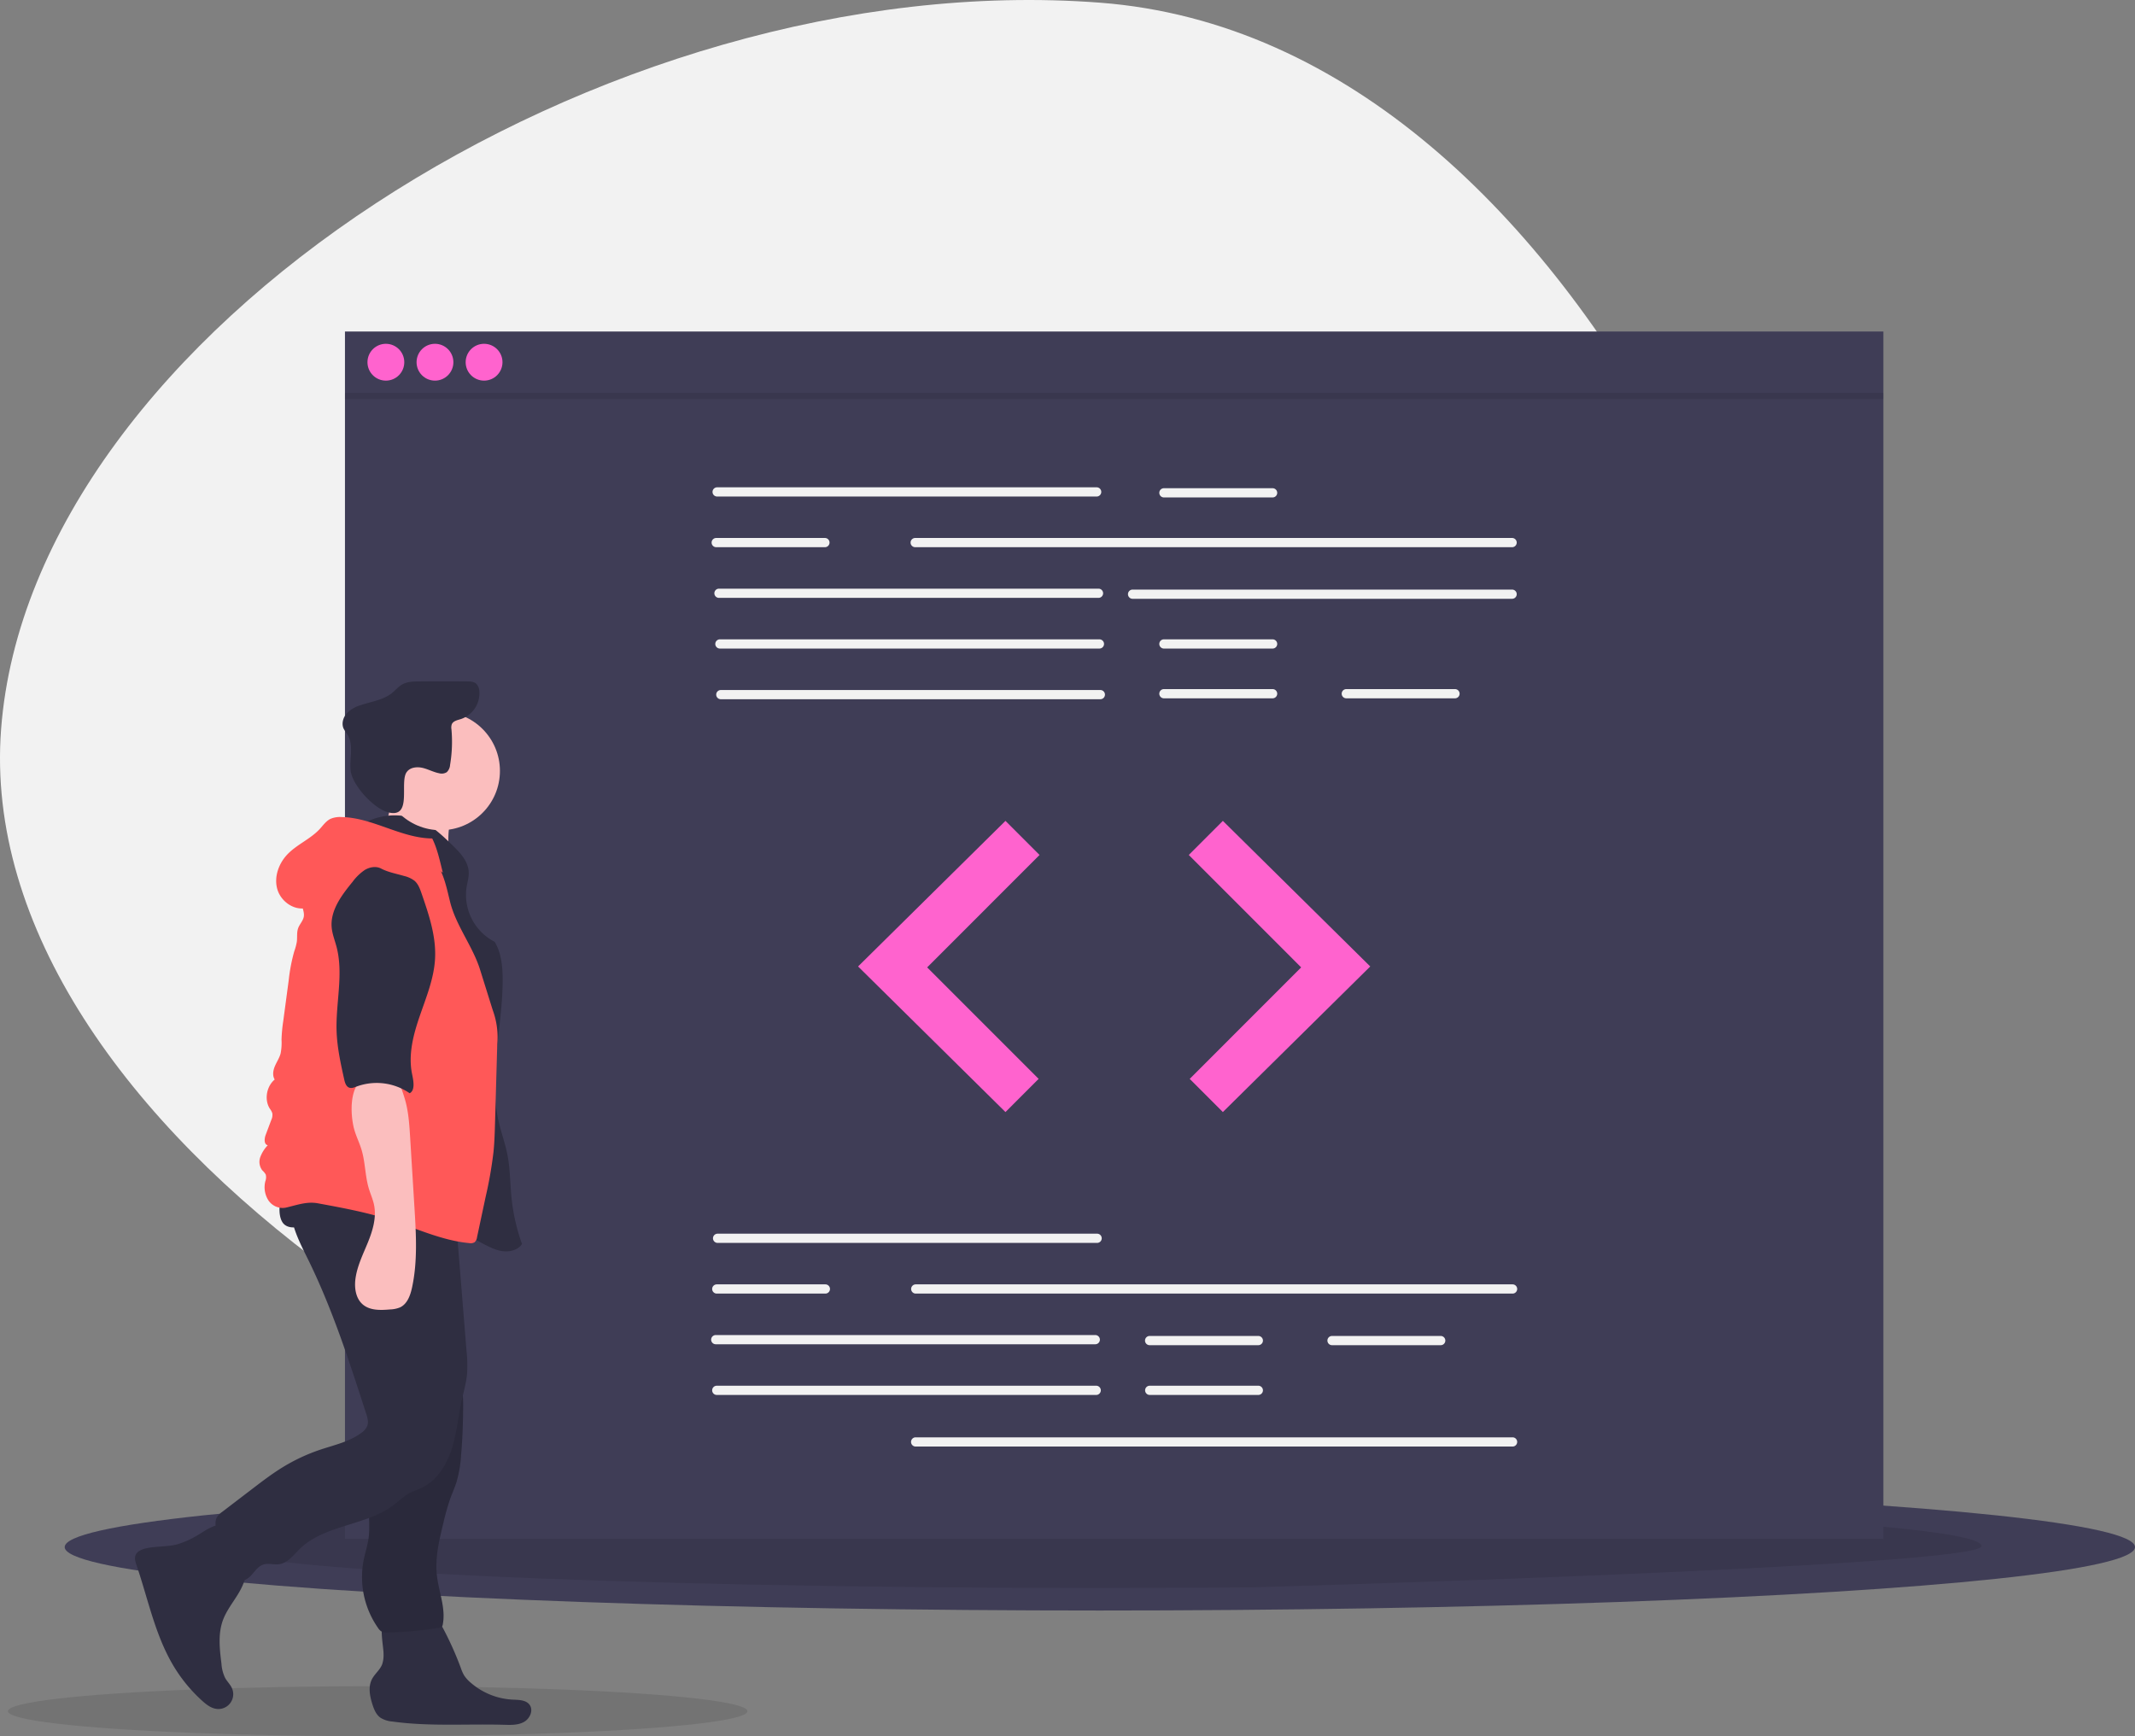 <svg id="hero" xmlns="http://www.w3.org/2000/svg" width="1058.496" height="860.887" viewBox="0 0 1058.496 860.887">
  <rect x="0" y="0" width="1058.496" height="860.887" fill="#808080" stroke="none"/>
  <path id="Path_2" data-name="Path 2" d="M589.14,789.532C343.286,770.814,50.095,580.239,65.022,384.01S363.907,5.107,609.761,23.824,997.135,409.261,982.209,605.49,834.992,808.249,589.14,789.532Z" transform="translate(-64.474 -22.5)" fill="#f2f2f2"/>
  <g id="shadow">
    <ellipse id="Ellipse_1" data-name="Ellipse 1" cx="513.211" cy="31.455" rx="513.211" ry="31.455" transform="translate(32.074 735.639)" fill="#3f3d56"/>
    <path id="Path_83" data-name="Path 83" d="M437.142,0C678.569,0,874.284,9.313,874.284,20.8c0,10.282-362.671,20.5-362.671,20.5s-49.12.3-74.471.3C195.715,41.6,0,32.289,0,20.8S195.715,0,437.142,0Z" transform="translate(108.143 745.786)" opacity="0.1"/>
  </g>
  <ellipse id="Ellipse_4" data-name="Ellipse 4" cx="183.318" cy="12.413" rx="183.318" ry="12.413" transform="translate(3.936 836.06)" opacity="0.1"/>
  <path id="Path_23" data-name="Path 23" d="M468.721,729.44H414.83a2.284,2.284,0,0,1,0-4.569h53.891a2.284,2.284,0,0,1,0,4.569Z" transform="translate(-59.514 -12.193)" fill="#f2f2f2"/>
  <g id="terminal">
    <rect id="Rectangle_6" data-name="Rectangle 6" width="762.717" height="598.658" transform="translate(171.026 164.377)" fill="#3f3d56"/>
    <path id="Path_3" data-name="Path 3" d="M603.217,265.2H415.056a2.284,2.284,0,0,1,0-4.569H603.217a2.284,2.284,0,0,1,0,4.569Z" transform="translate(-59.511 -19.005)" fill="#f2f2f2"/>
    <path id="Path_4" data-name="Path 4" d="M807.81,289.961H511.867a2.284,2.284,0,0,1,0-4.569H807.81a2.284,2.284,0,0,1,0,4.569Z" transform="translate(-58.131 -18.642)" fill="#f2f2f2"/>
    <path id="Path_5" data-name="Path 5" d="M604.118,314.727H415.956a2.284,2.284,0,0,1,0-4.569H604.118a2.284,2.284,0,0,1,0,4.569Z" transform="translate(-59.498 -18.279)" fill="#f2f2f2"/>
    <path id="Path_6" data-name="Path 6" d="M806.3,315.177H618.134a2.284,2.284,0,0,1,0-4.569H806.3a2.284,2.284,0,0,1,0,4.569Z" transform="translate(-56.617 -18.272)" fill="#f2f2f2"/>
    <path id="Path_7" data-name="Path 7" d="M604.568,339.492H416.406a2.284,2.284,0,0,1,0-4.569H604.568a2.284,2.284,0,0,1,0,4.569Z" transform="translate(-59.491 -17.915)" fill="#f2f2f2"/>
    <path id="Path_8" data-name="Path 8" d="M605.018,364.258H416.857a2.284,2.284,0,0,1,0-4.569H605.018a2.284,2.284,0,0,1,0,4.569Z" transform="translate(-59.485 -17.552)" fill="#f2f2f2"/>
    <path id="Path_9" data-name="Path 9" d="M687.335,265.645H633.444a2.284,2.284,0,0,1,0-4.569h53.891a2.284,2.284,0,0,1,0,4.569Z" transform="translate(-56.398 -18.999)" fill="#f2f2f2"/>
    <path id="Path_10" data-name="Path 10" d="M687.335,339.492H633.444a2.284,2.284,0,0,1,0-4.569h53.891a2.284,2.284,0,0,1,0,4.569Z" transform="translate(-56.398 -17.915)" fill="#f2f2f2"/>
    <path id="Path_11" data-name="Path 11" d="M687.335,363.808H633.444a2.284,2.284,0,0,1,0-4.569h53.891a2.284,2.284,0,0,1,0,4.569Z" transform="translate(-56.398 -17.558)" fill="#f2f2f2"/>
    <path id="Path_12" data-name="Path 12" d="M776.492,363.808H722.6a2.284,2.284,0,0,1,0-4.569h53.891a2.284,2.284,0,0,1,0,4.569Z" transform="translate(-55.128 -17.558)" fill="#f2f2f2"/>
    <path id="Path_13" data-name="Path 13" d="M468.5,289.961H414.605a2.284,2.284,0,0,1,0-4.569H468.5a2.284,2.284,0,0,1,0,4.569Z" transform="translate(-59.517 -18.642)" fill="#f2f2f2"/>
    <path id="Path_14" data-name="Path 14" d="M603.442,629.927H415.281a2.284,2.284,0,0,1,0-4.569H603.442a2.284,2.284,0,0,1,0,4.569Z" transform="translate(-59.507 -13.653)" fill="#f2f2f2"/>
    <path id="Path_15" data-name="Path 15" d="M602.542,679.458H414.38a2.284,2.284,0,0,1,0-4.569H602.542a2.284,2.284,0,0,1,0,4.569Z" transform="translate(-59.52 -12.926)" fill="#f2f2f2"/>
    <path id="Path_16" data-name="Path 16" d="M602.992,704.224H414.83a2.285,2.285,0,0,1,0-4.569H602.992a2.284,2.284,0,0,1,0,4.569Z" transform="translate(-59.514 -12.563)" fill="#f2f2f2"/>
    <path id="Path_17" data-name="Path 17" d="M680.355,679.908h-53.89a2.284,2.284,0,0,1,0-4.569h53.891a2.284,2.284,0,0,1,0,4.569Z" transform="translate(-56.498 -12.92)" fill="#f2f2f2"/>
    <path id="Path_18" data-name="Path 18" d="M680.355,704.224h-53.89a2.285,2.285,0,0,1,0-4.569h53.891a2.284,2.284,0,0,1,0,4.569Z" transform="translate(-56.498 -12.563)" fill="#f2f2f2"/>
    <path id="Path_19" data-name="Path 19" d="M769.512,679.908H715.621a2.284,2.284,0,0,1,0-4.569h53.891a2.284,2.284,0,0,1,0,4.569Z" transform="translate(-55.227 -12.92)" fill="#f2f2f2"/>
    <path id="Path_20" data-name="Path 20" d="M808.035,654.692H512.092a2.285,2.285,0,0,1,0-4.569H808.035a2.284,2.284,0,0,1,0,4.569Z" transform="translate(-58.128 -13.29)" fill="#f2f2f2"/>
    <path id="Path_21" data-name="Path 21" d="M468.721,654.692H414.83a2.285,2.285,0,0,1,0-4.569h53.891a2.284,2.284,0,0,1,0,4.569Z" transform="translate(-59.514 -13.29)" fill="#f2f2f2"/>
    <path id="Path_22" data-name="Path 22" d="M808.035,729.44H512.092a2.284,2.284,0,0,1,0-4.569H808.035a2.284,2.284,0,0,1,0,4.569Z" transform="translate(-58.128 -12.193)" fill="#f2f2f2"/>
    <path id="Path_24" data-name="Path 24" d="M520.087,401.13l-73.073,72.189,73.073,72.189,16.441-16.448-55.26-55.285,55.717-55.741Z" transform="translate(-21.594 5.887)" fill="#ff63ce"/>
    <path id="Path_25" data-name="Path 25" d="M625.564,401.13l73.073,72.189-73.073,72.189L609.123,529.06l55.261-55.285-55.718-55.741Z" transform="translate(-19.29 5.887)" fill="#ff63ce"/>
    <ellipse id="Ellipse_5" data-name="Ellipse 5" cx="9.128" cy="9.132" rx="9.128" ry="9.132" transform="translate(182.183 170.465)" fill="#ff63ce"/>
    <ellipse id="Ellipse_6" data-name="Ellipse 6" cx="9.128" cy="9.132" rx="9.128" ry="9.132" transform="translate(206.525 170.465)" fill="#ff63ce"/>
    <ellipse id="Ellipse_7" data-name="Ellipse 7" cx="9.128" cy="9.132" rx="9.128" ry="9.132" transform="translate(230.867 170.465)" fill="#ff63ce"/>
    <rect id="Rectangle_7" data-name="Rectangle 7" width="762.717" height="3.044" transform="translate(171.026 194.818)" opacity="0.1"/>
  </g>
  <path id="Path_28" data-name="Path 28" d="M159.939,773.677a43.734,43.734,0,0,1-8.295,3.554c-5.151,1.408-10.657.891-15.86,2.093-2.13.492-4.449,1.521-5.126,3.6-.5,1.525.044,3.173.561,4.691,5.749,16.864,9.215,34.769,18.383,50.044A75.73,75.73,0,0,0,163.8,854.9c2.084,1.88,4.447,3.718,7.237,4.013a7.354,7.354,0,0,0,7.476-10.331c-.822-1.827-2.35-3.243-3.336-4.988a19.039,19.039,0,0,1-1.845-7.093c-.906-7.213-1.778-14.751.72-21.577,1.675-4.578,4.749-8.482,7.309-12.63s4.688-8.9,4.118-13.743c-.389-3.3-2-6.328-3.7-9.187s-5.076-10.561-8.5-11.517C169.712,766.851,163.041,772.087,159.939,773.677Z" transform="translate(-63.534 -11.564)" fill="#2f2e41"/>
  <path id="Path_29" data-name="Path 29" d="M252.057,831.29a14.23,14.23,0,0,1-.673,4.815c-1.073,2.834-3.733,4.775-5.108,7.475-1.912,3.755-1.045,8.294.221,12.313.794,2.52,1.836,5.141,3.968,6.7a13.073,13.073,0,0,0,6.039,1.935c18.293,2.533,36.876,1.08,55.336,1.61,3.365.1,6.927.215,9.864-1.43s4.753-5.78,2.755-8.491c-1.794-2.434-5.34-2.411-8.36-2.555a34.388,34.388,0,0,1-21.211-8.741,15.332,15.332,0,0,1-2.975-3.426,21.063,21.063,0,0,1-1.556-3.569,159.127,159.127,0,0,0-9.213-20.414c-.993-1.841-2.117-3.759-3.962-4.745a10.464,10.464,0,0,0-4.3-.939c-4.6-.3-16.515-1.865-20.073,1.714C249.522,816.849,252.13,827.089,252.057,831.29Z" transform="translate(-61.899 -10.925)" fill="#2f2e41"/>
  <path id="Path_30" data-name="Path 30" d="M253.836,423.343c-1.748,4.682-4.713,9.078-9.027,11.6l40.646,8.295a43.093,43.093,0,0,1-.57-18.131,10.456,10.456,0,0,0,.243-4.474c-.764-2.95-4.084-4.37-7.054-5.047-7.418-1.692-13.978-2.6-20.872-5.877C255.095,413.315,255.39,419.182,253.836,423.343Z" transform="translate(-61.904 -16.818)" fill="#fbbebe"/>
  <path id="Path_31" data-name="Path 31" d="M244.991,423.768a31.773,31.773,0,0,1,27.7.724c5.211,2.747,9.526,6.894,13.765,10.985,3.908,3.771,8.076,8.089,8.353,13.514.134,2.628-.686,5.2-1.1,7.8a26.147,26.147,0,0,0,13.976,26.858c3.229,5.381,3.9,11.9,3.945,18.177.188,23.78-7.312,47.853-1.958,71.023,1.257,5.44,3.207,10.709,4.293,16.185,1.407,7.094,1.337,14.388,2.073,21.582a96.7,96.7,0,0,0,5.186,22.826c-1.769,2.814-5.45,3.894-8.765,3.666s-6.415-1.667-9.374-3.182c-14.325-7.333-27.445-17-42.281-23.235-9.816-4.123-20.272-6.692-29.795-11.454s-18.378-12.32-21.29-22.564c-1.259-4.43-1.336-9.1-1.405-13.7-.289-19.394-.558-39,3.661-57.932,3.721-16.7,10.895-32.666,12.459-49.7.509-5.544.52-11.48,3.617-16.106C232.432,432.69,241.883,431,244.991,423.768Z" transform="translate(-62.426 -16.653)" fill="#2f2e41"/>
  <g id="head">
    <ellipse id="Ellipse_8" data-name="Ellipse 8" cx="29.388" cy="29.4" rx="29.388" ry="29.4" transform="translate(189.082 352.848)" fill="#fbbebe"/>
    <path id="Path_32" data-name="Path 32" d="M263.843,400.278c1.732-2.259,5.072-2.568,7.838-1.9s5.317,2.095,8.111,2.637a4.74,4.74,0,0,0,3.8-.533,5.525,5.525,0,0,0,1.639-3.623,69.194,69.194,0,0,0,.68-17.636,5.223,5.223,0,0,1,.161-2.473c.692-1.667,2.8-2.064,4.526-2.6a13.511,13.511,0,0,0,9.141-13.833,5.5,5.5,0,0,0-1.68-3.8c-1.192-.972-2.86-1.031-4.4-1.044q-11.85-.1-23.7.006c-2.924.025-5.995.1-8.529,1.555-1.874,1.078-3.268,2.814-4.95,4.172-4.388,3.542-10.323,4.263-15.661,6.079a15.526,15.526,0,0,0-6.864,4.095c-1.775,2.029-2.629,5.046-1.514,7.5a26.633,26.633,0,0,0,1.914,2.947c3.149,5.037,1.053,11.57,1.523,17.493.587,7.4,11.527,19.392,18.945,21.142C266.8,423.292,259.879,405.133,263.843,400.278Z" transform="translate(-62.088 -17.614)" fill="#2f2e41"/>
  </g>
  <path id="Path_33" data-name="Path 33" d="M247.118,719.929c.756,5.4,1.725,10.818,1.466,16.264-.362,7.6-3.1,14.93-3.609,22.525-.378,5.673.5,11.407-.291,17.038-.5,3.605-1.679,7.081-2.407,10.648a44.046,44.046,0,0,0,7.072,33.753,5.526,5.526,0,0,0,2.052,1.99,5.792,5.792,0,0,0,2.544.336,182.442,182.442,0,0,0,25.529-2.321,2.448,2.448,0,0,0,1.639-.723,2.3,2.3,0,0,0,.356-.968c1.566-8.052-2-16.127-2.913-24.28-.97-8.706,1.118-17.429,3.191-25.94a115.24,115.24,0,0,1,3.517-12.407c1-2.737,2.212-5.4,3.08-8.181a62.386,62.386,0,0,0,2.233-13.4q.9-10.73.958-21.51a90.3,90.3,0,0,0-1.689-20.3c-1.9-8.46-5.805-16.317-9.672-24.079a15.238,15.238,0,0,0-5.7,2.709,127.151,127.151,0,0,1-15.569,8.605c-3.617,1.681-10.672,2.875-12.968,6.378-2.264,3.455-.8,10.5-.63,14.313Q245.755,710.189,247.118,719.929Z" transform="translate(-61.952 -13.022)" fill="#2f2e41"/>
  <path id="Path_34" data-name="Path 34" d="M247.118,719.929c.756,5.4,1.725,10.818,1.466,16.264-.362,7.6-3.1,14.93-3.609,22.525-.378,5.673.5,11.407-.291,17.038-.5,3.605-1.679,7.081-2.407,10.648a44.046,44.046,0,0,0,7.072,33.753,5.526,5.526,0,0,0,2.052,1.99,5.792,5.792,0,0,0,2.544.336,182.442,182.442,0,0,0,25.529-2.321,2.448,2.448,0,0,0,1.639-.723,2.3,2.3,0,0,0,.356-.968c1.566-8.052-2-16.127-2.913-24.28-.97-8.706,1.118-17.429,3.191-25.94a115.24,115.24,0,0,1,3.517-12.407c1-2.737,2.212-5.4,3.08-8.181a62.386,62.386,0,0,0,2.233-13.4q.9-10.73.958-21.51a90.3,90.3,0,0,0-1.689-20.3c-1.9-8.46-5.805-16.317-9.672-24.079a15.238,15.238,0,0,0-5.7,2.709,127.151,127.151,0,0,1-15.569,8.605c-3.617,1.681-10.672,2.875-12.968,6.378-2.264,3.455-.8,10.5-.63,14.313Q245.755,710.189,247.118,719.929Z" transform="translate(-61.952 -13.022)" opacity="0.1"/>
  <path id="Path_35" data-name="Path 35" d="M208.406,605.518c-3.9,10.511,1.834,21.87,6.818,31.914,12.279,24.744,20.805,51.147,29.286,77.437.635,1.969,1.27,4.118.562,6.062a7.938,7.938,0,0,1-2.862,3.4c-5.848,4.443-13.294,6.026-20.259,8.351a91.456,91.456,0,0,0-19.213,9.01c-5.048,3.129-9.776,6.741-14.5,10.347l-15.023,11.479a10.042,10.042,0,0,0-2.511,2.432c-1.449,2.274-.855,5.243-.134,7.842a133.4,133.4,0,0,0,7.355,20.082,7.012,7.012,0,0,0,2.667,3.5c2.345,1.261,5.213-.411,7-2.382s3.339-4.423,5.863-5.269,5.3.178,7.929-.191c4.259-.6,7.086-4.523,10.155-7.535,12.542-12.309,33.481-11.416,47.277-22.3a60.037,60.037,0,0,1,6.32-4.939c2.332-1.379,4.977-2.136,7.4-3.355,7.36-3.708,11.987-11.373,14.466-19.235s3.186-16.162,4.967-24.211c.921-4.161,2.133-8.278,2.543-12.52a67.091,67.091,0,0,0-.257-11.837l-4.978-61.606c-.405-5.016-.811-10.038-1.6-15.008-14.784.529-29.558,1.124-44.351,1.3C231.563,608.416,219.575,609.24,208.406,605.518Z" transform="translate(-62.973 -13.944)" fill="#2f2e41"/>
  <path id="Path_36" data-name="Path 36" d="M202.526,620.07c2.006,3.227,6.887,3.16,10.248,1.391s5.973-4.741,9.342-6.5c4.527-2.357,9.885-2.268,14.987-2.124,8.077.228,16.253.471,24.024,2.686,8.038,2.29,15.863,6.7,24.174,5.82,1.446-.153,3.028-.568,3.815-1.791a5.627,5.627,0,0,0,.628-2.877l.272-7.264a6.561,6.561,0,0,0-.578-3.678,6.168,6.168,0,0,0-2.755-2.11c-11.83-5.729-25.32-6.8-38.455-7.246q-10.015-.343-20.039-.282c-5.671.035-12.478-.786-17.991.73C202.8,598.863,198.772,614.031,202.526,620.07Z" transform="translate(-62.527 -14.085)" fill="#2f2e41"/>
  <path id="Path_37" data-name="Path 37" d="M276.829,432.38c-15.5-.137-29.546-10.373-45.045-10.622a11.674,11.674,0,0,0-5.469.944c-2.16,1.088-3.58,3.193-5.22,4.97-4.583,4.965-11.219,7.615-15.927,12.461-4.414,4.544-6.869,11.313-5.127,17.4s8.32,10.764,14.482,9.3a37.34,37.34,0,0,1,14.542-19.766,73.91,73.91,0,0,1,11.365-5.968c6.966-3.157,14.755-6.375,22.027-4.008a31.07,31.07,0,0,1,7.515,4.1l12.124,8.148C280.684,443.769,279.413,437.516,276.829,432.38Z" transform="translate(-62.55 -16.641)" fill="#ff5858"/>
  <path id="Path_38" data-name="Path 38" d="M212.855,461.266c-2.058,2.569.907,6.291.453,9.551-.3,2.167-2.084,3.821-2.826,5.878-.769,2.131-.361,4.492-.653,6.739a28.917,28.917,0,0,1-1.293,4.8,86.251,86.251,0,0,0-2.725,14.232L203.1,522.733a76.821,76.821,0,0,0-.858,9.211,27.517,27.517,0,0,1-.459,6.886c-.6,2.215-1.931,4.153-2.826,6.266s-1.31,4.67-.1,6.62c-4.048,3.373-5.252,10-2.421,14.444a8.016,8.016,0,0,1,1.248,2.3,5.907,5.907,0,0,1-.549,3.389l-2.743,7.312c-.7,1.872-.924,4.721,1.028,5.149a17.255,17.255,0,0,0-3.7,5.851,6.969,6.969,0,0,0,.986,6.6,8.411,8.411,0,0,1,1.719,2.086,5.555,5.555,0,0,1-.2,3.291,12.085,12.085,0,0,0,1.494,9.471,8.489,8.489,0,0,0,8.538,3.661c5.488-1.238,10.419-3.193,15.952-2.177,11.913,2.187,23.865,4.383,35.4,8.069,13.169,4.206,25.92,10.374,39.684,11.669a3.851,3.851,0,0,0,2.654-.413,3.989,3.989,0,0,0,1.227-2.524l4.254-19.953a205.418,205.418,0,0,0,3.91-22.351c.484-4.851.622-9.73.76-14.6l1.1-38.792a38.773,38.773,0,0,0-2.231-16.864l-6.306-20.139c-3.6-11.493-11.854-21.685-14.794-33.364-1.86-7.392-3.235-15.325-8.223-21.086-7.112-8.214-19.418-9.491-30.188-8.079-4.866.638-9.773,1.739-13.982,4.263-4.867,2.919-8.452,7.517-11.92,12.01C218.69,454.639,215.78,457.615,212.855,461.266Z" transform="translate(-62.667 -16.459)" fill="#ff5858"/>
  <g id="hand">
    <path id="Path_39" data-name="Path 39" d="M237.361,573.687c.887,3.828,2.751,7.357,3.892,11.118,1.911,6.3,1.749,13.085,3.656,19.386.8,2.645,1.961,5.184,2.535,7.887,1.34,6.3-.616,12.821-3.046,18.787s-5.389,11.849-6.178,18.244c-.556,4.5.243,9.589,3.712,12.511,3.6,3.034,8.837,2.829,13.529,2.425a14.209,14.209,0,0,0,4.91-1.023c3.588-1.7,5.1-5.946,5.938-9.827,2.811-13.007,2.008-26.489,1.191-39.772l-2.136-34.737c-.411-6.688-.852-13.514-2.912-19.935-.749-2.336-2.055-7.056-4.188-8.547-2.112-1.477-8.144-1.543-10.76-1.666C235.235,547.962,235.373,565.1,237.361,573.687Z" transform="translate(-62.025 -14.781)" fill="#fbbebe"/>
    <path id="Path_40" data-name="Path 40" d="M251.1,446.934c-2.506-1.313-5.663-.747-8.085.715a24.924,24.924,0,0,0-6.057,5.883c-5.415,6.613-11.147,14.2-10.344,22.71.3,3.191,1.522,6.211,2.35,9.307,3.63,13.576-.384,27.934.076,41.98.266,8.116,2.031,16.1,3.79,24.027.359,1.618.934,3.491,2.5,4.036,1.175.409,2.445-.117,3.608-.559a28.765,28.765,0,0,1,26.334,3.321c2.906-1.551,1.817-6.456,1.165-9.686-1.936-9.6.692-19.5,3.883-28.751s7.009-18.5,7.538-28.273c.6-11.076-3.072-21.887-6.694-32.371-.791-2.288-1.655-4.688-3.488-6.269a13.857,13.857,0,0,0-5.277-2.412C258.546,449.453,254.65,448.8,251.1,446.934Z" transform="translate(-62.165 -16.282)" fill="#2f2e41"/>
  </g>
</svg>
